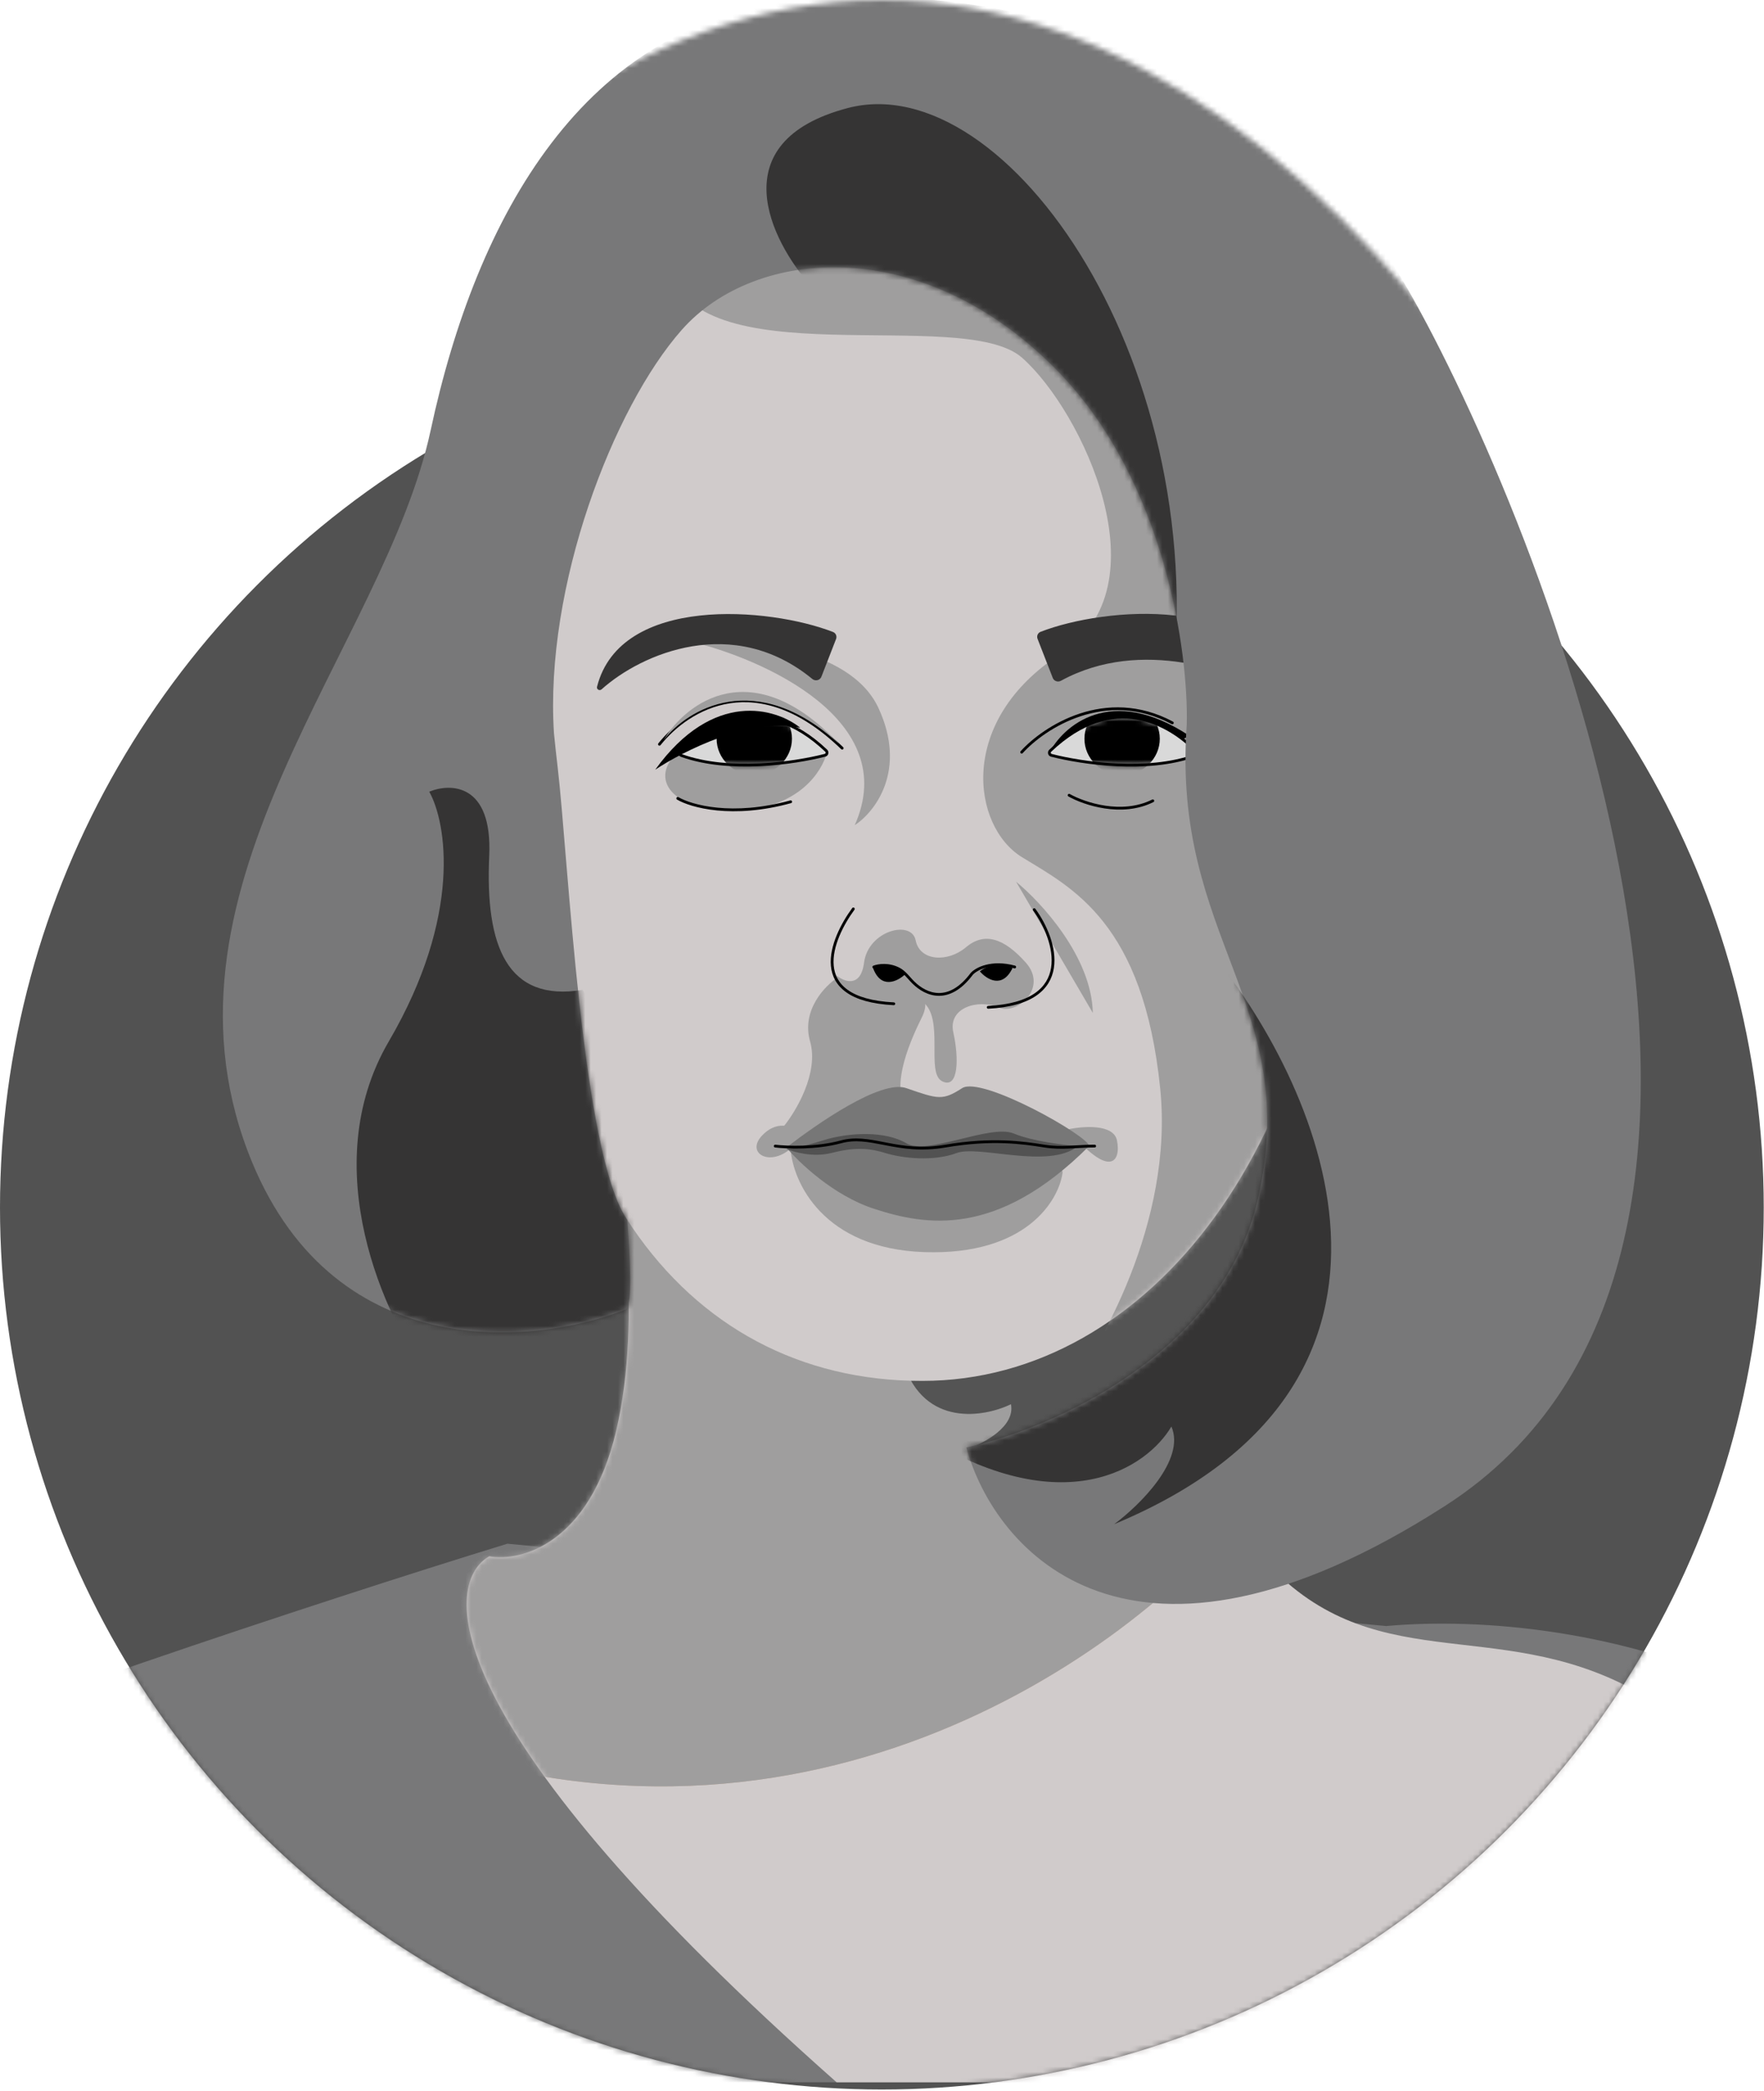 <svg width="324" height="384" viewBox="0 0 324 384" fill="none" xmlns="http://www.w3.org/2000/svg">
<circle cx="161.976" cy="221.754" r="161.976" fill="#525252"/>
<mask id="mask0_2390_11423" style="mask-type:alpha" maskUnits="userSpaceOnUse" x="0" y="0" width="324" height="384">
<path d="M323.952 221.753C323.952 311.21 251.433 383.73 161.976 383.73C72.519 383.73 0 311.21 0 221.753C0 132.296 72.519 0 161.976 0C251.433 0 323.952 132.296 323.952 221.753Z" fill="#525252"/>
</mask>
<g mask="url(#mask0_2390_11423)">
<path fill-rule="evenodd" clip-rule="evenodd" d="M192.01 134.412C200.196 129.392 207.078 129.356 211.213 130.487C206.971 128.289 203.034 128.335 199.719 129.403C196.453 130.456 193.778 132.507 192.01 134.412ZM199.562 128.916C203.718 127.576 208.801 127.801 214.198 131.746L213.909 132.168C210.932 130.267 202.075 128.216 190.873 135.752L190.525 135.386C192.215 133.133 195.421 130.251 199.562 128.916Z" fill="black"/>
<path d="M93.191 283.499C58.601 294.09 -11.554 317.475 -23.648 324.239C-35.561 330.902 -47.125 365.293 -51.632 382.403H375.553C362.229 307.79 289.376 295.457 254.614 298.617L93.191 283.499Z" fill="#787879"/>
<path d="M113.177 262.745C118.096 241.837 114.031 215.258 111.383 204.582H234.116C231.78 224.705 218.667 267.819 231.553 285.806C251.795 308.866 274.343 296.311 300.222 310.403C320.925 321.677 298.941 363.101 285.361 382.403H153.66C80.687 317.834 80.721 291.101 89.86 285.806C95.582 286.831 108.257 283.653 113.177 262.745Z" fill="#D0CBCB"/>
<mask id="mask1_2390_11423" style="mask-type:alpha" maskUnits="userSpaceOnUse" x="85" y="204" width="224" height="179">
<path d="M113.179 262.745C118.098 241.837 114.033 215.258 111.385 204.582H234.118C231.782 224.705 218.669 267.819 231.555 285.806C251.797 308.866 274.345 296.311 300.224 310.403C320.927 321.677 298.943 363.101 285.363 382.403H153.662C80.689 317.834 80.723 291.101 89.862 285.806C95.584 286.831 108.259 283.653 113.179 262.745Z" fill="#D0CBCB"/>
</mask>
<g mask="url(#mask1_2390_11423)">
<path d="M65.52 316.041C142.799 349.453 205.506 305.365 227.2 279.144L251.797 268.383L240.267 176.141L118.816 205.607L82.431 265.052L65.52 316.041Z" fill="#C7AD9C"/>
<path d="M65.52 316.041C142.799 349.453 205.506 305.365 227.2 279.144L251.797 268.383L240.267 176.141L118.816 205.607L82.431 265.052L65.52 316.041Z" fill="#9F9E9E"/>
</g>
<path d="M177.746 266.075C235.141 267.92 240.266 209.108 235.654 179.471C237.908 208.988 190.131 239.086 165.96 250.446C169.855 262.13 180.736 260.268 185.689 257.876C186.509 261.976 180.736 265.051 177.746 266.075Z" fill="#777777"/>
<path d="M177.746 266.075C235.141 267.92 240.266 209.108 235.654 179.471C237.908 208.988 190.131 239.086 165.96 250.446C169.855 262.13 180.736 260.268 185.689 257.876C186.509 261.976 180.736 265.051 177.746 266.075Z" fill="black" fill-opacity="0.3"/>
<path d="M245.536 145.865C245.536 209.197 211.182 253.596 169.437 253.596C124.436 253.708 95.657 213.035 99.9 150.343C99.962 149.427 99.912 148.483 99.754 147.578C88.352 82.3 117.348 28.825 169.949 31.191C211.694 31.191 245.536 82.532 245.536 145.865Z" fill="#D0CBCB"/>
<path d="M156.992 151.542C165.601 132.274 140.252 120.966 126.501 117.72C135.896 117.037 156.018 118.54 161.348 130.019C166.677 141.498 160.665 149.15 156.992 151.542Z" fill="#9F9E9E"/>
<mask id="mask2_2390_11423" style="mask-type:alpha" maskUnits="userSpaceOnUse" x="97" y="31" width="149" height="223">
<path d="M245.536 145.865C245.536 209.197 211.182 253.596 169.437 253.596C124.436 253.708 95.657 213.035 99.9 150.343C99.962 149.427 99.912 148.483 99.754 147.578C88.352 82.3 117.348 28.825 169.949 31.191C211.694 31.191 245.536 82.532 245.536 145.865Z" fill="#C7AD9C"/>
</mask>
<g mask="url(#mask2_2390_11423)">
<path d="M213.106 199.969C215.565 224.362 202.002 248.055 194.914 256.852L228.479 260.183L244.878 151.03C243.084 128.311 237.037 76.724 227.198 52.127C214.899 21.379 118.302 27.273 122.658 48.539C127.013 69.806 176.721 55.97 187.739 65.707C198.757 75.443 214.131 107.728 194.914 120.027C175.697 132.326 178.515 151.799 187.739 157.436C196.963 163.073 210.031 169.478 213.106 199.969Z" fill="#9F9E9E"/>
</g>
<path d="M218.486 135.143C203.933 125.509 195.17 133.349 192.607 138.474C202.242 127.405 212.849 132.154 216.949 135.912L218.486 135.143Z" fill="black"/>
<path d="M192.902 137.867C204.519 126.834 214.831 132.978 219.688 137.948C219.939 138.204 219.842 138.627 219.505 138.748C210.774 141.905 198.844 140.177 193.109 138.71C192.729 138.613 192.618 138.137 192.902 137.867Z" fill="#D9D9D9"/>
<path fill-rule="evenodd" clip-rule="evenodd" d="M208.787 132.161C213.351 132.927 217.097 135.666 219.504 138.128C219.624 138.251 219.579 138.451 219.417 138.509C215.097 140.071 209.969 140.429 205.195 140.209C200.423 139.989 196.024 139.193 193.172 138.463C193 138.42 192.931 138.195 193.078 138.054C198.836 132.586 204.239 131.398 208.787 132.161ZM208.872 131.656C204.145 130.862 198.584 132.118 192.725 137.683C192.305 138.082 192.457 138.81 193.045 138.96C195.927 139.697 200.361 140.499 205.171 140.72C209.978 140.942 215.182 140.585 219.591 138.991C220.103 138.806 220.252 138.16 219.871 137.77C217.421 135.264 213.582 132.446 208.872 131.656Z" fill="black"/>
<mask id="mask3_2390_11423" style="mask-type:alpha" maskUnits="userSpaceOnUse" x="192" y="131" width="29" height="10">
<path d="M220.195 138.485C215.498 133.36 204.565 126.186 192.267 138.485C197.733 140.022 210.971 142.175 220.195 138.485Z" fill="#D9D9D9"/>
</mask>
<g mask="url(#mask3_2390_11423)">
<path d="M199.185 135.667C199.185 139.346 202.283 142.329 206.103 142.329C209.924 142.329 213.021 139.346 213.021 135.667C213.021 131.988 209.924 129.005 206.103 129.005C202.283 129.005 199.185 131.988 199.185 135.667Z" fill="black"/>
</g>
<path d="M186.63 161.93C191.242 165.688 200.517 175.766 200.722 186.016L186.63 161.93Z" fill="#9F9E9E"/>
<path d="M196.194 207.4C198.927 206.802 204.547 206.375 205.162 209.45C205.931 213.293 203.881 216.624 196.194 207.4Z" fill="#9F9E9E"/>
<path d="M147.255 208.424C146.145 207.143 143.156 205.35 140.081 208.424C136.238 212.268 143.156 215.343 147.255 208.424Z" fill="#9F9E9E"/>
<path d="M169.803 229.947C188.456 230.562 194.486 220.467 195.169 215.342C195.169 214.232 193.119 213.088 184.92 217.392C176.721 221.697 155.027 214.915 145.205 210.987C145.632 217.051 151.15 229.332 169.803 229.947Z" fill="#9F9E9E"/>
<path d="M148.792 191.257C150.432 196.997 146.23 204.069 143.924 206.887C146.486 214.318 171.34 208.424 167.24 204.581C163.141 200.738 166.728 192.026 169.29 186.901C171.853 181.777 166.472 181.008 162.116 182.289C158.631 183.314 155.198 180.837 153.917 179.471C151.525 181.008 147.152 185.518 148.792 191.257Z" fill="#9F9E9E"/>
<path d="M169.462 183.966C166.183 181.507 163.313 182.941 162.288 183.966C157.164 184.376 154.345 180.892 153.576 179.098C155.028 180.294 158.086 181.507 158.701 176.792C159.469 170.899 167.412 168.849 168.181 172.692C168.95 176.536 174.074 176.792 177.405 173.973C180.736 171.155 184.323 172.18 188.423 176.792C192.523 181.404 186.886 186.529 183.298 184.991C179.711 183.454 174.074 184.991 175.099 189.603C176.124 194.215 176.124 200.109 173.049 198.571C169.975 197.034 173.562 187.041 169.462 183.966Z" fill="#9F9E9E"/>
<path d="M136.236 148.724C122.677 149.335 119.367 142.637 124.45 138.219C135.109 142.319 147.169 139.927 151.866 138.219C151.012 141.721 146.68 148.254 136.236 148.724Z" fill="#9F9E9E"/>
<path d="M151.746 137.856C140.13 126.823 129.818 132.967 124.96 137.936C124.71 138.193 124.807 138.616 125.144 138.737C133.874 141.894 145.804 140.165 151.54 138.699C151.919 138.602 152.03 138.126 151.746 137.856Z" fill="#D9D9D9"/>
<path fill-rule="evenodd" clip-rule="evenodd" d="M135.86 132.15C131.296 132.916 127.55 135.654 125.143 138.117C125.023 138.24 125.068 138.439 125.23 138.498C129.551 140.06 134.678 140.418 139.453 140.197C144.224 139.978 148.623 139.182 151.476 138.452C151.647 138.409 151.717 138.183 151.569 138.043C145.812 132.575 140.408 131.387 135.86 132.15ZM135.776 131.644C140.502 130.851 146.063 132.107 151.922 137.672C152.342 138.071 152.19 138.799 151.603 138.949C148.72 139.686 144.286 140.488 139.476 140.709C134.669 140.931 129.466 140.574 125.056 138.98C124.544 138.795 124.396 138.149 124.777 137.759C127.227 135.252 131.065 132.435 135.776 131.644Z" fill="black"/>
<mask id="mask4_2390_11423" style="mask-type:alpha" maskUnits="userSpaceOnUse" x="124" y="131" width="29" height="10">
<path d="M124.45 138.474C129.148 133.349 140.08 126.175 152.379 138.474C146.913 140.011 133.674 142.164 124.45 138.474Z" fill="#D9D9D9"/>
</mask>
<g mask="url(#mask4_2390_11423)">
<path d="M145.46 135.656C145.46 139.335 142.363 142.318 138.542 142.318C134.721 142.318 131.624 139.335 131.624 135.656C131.624 131.977 134.721 128.994 138.542 128.994C142.363 128.994 145.46 131.977 145.46 135.656Z" fill="black"/>
</g>
<path fill-rule="evenodd" clip-rule="evenodd" d="M134.088 129.154C128.389 130.016 123.945 133.557 121.321 136.841C121.232 136.951 121.071 136.969 120.961 136.881C120.85 136.793 120.832 136.631 120.92 136.521C123.599 133.17 128.148 129.534 134.011 128.647C139.889 127.758 147.031 129.638 154.864 137.217C154.966 137.315 154.969 137.477 154.87 137.579C154.772 137.681 154.61 137.683 154.508 137.585C146.762 130.091 139.773 128.293 134.088 129.154Z" fill="black"/>
<path d="M121.89 135.912C125.989 129.079 138.186 119.667 154.174 136.68C138.801 122.536 126.246 130.275 121.89 135.912Z" fill="#9F9E9E"/>
<path d="M146.998 133.662C142.557 130.075 131.01 126.59 120.351 141.349C125.475 137.932 137.979 131.612 146.998 133.662Z" fill="black"/>
<path fill-rule="evenodd" clip-rule="evenodd" d="M198.496 131.529C193.675 133.112 189.869 136.07 187.845 138.305C187.75 138.41 187.588 138.418 187.483 138.323C187.378 138.228 187.37 138.066 187.465 137.961C189.54 135.669 193.42 132.657 198.336 131.042C203.259 129.424 209.227 129.208 215.448 132.526C215.573 132.593 215.62 132.748 215.553 132.873C215.487 132.997 215.331 133.045 215.207 132.978C209.129 129.737 203.31 129.947 198.496 131.529Z" fill="black"/>
<path d="M149.202 124.691C134.662 112.743 117.848 120.001 110.501 126.591C110.128 126.926 109.537 126.604 109.66 126.119C113.946 109.204 141.354 111.518 153.011 116.066C153.524 116.266 153.76 116.845 153.56 117.359L152.125 121.05L150.869 124.28C150.609 124.948 149.755 125.146 149.202 124.691Z" fill="#353434"/>
<path d="M194.86 125.024C209.742 116.897 226.78 123.541 233.89 127.199C234.267 127.393 234.697 127.063 234.607 126.649C230.791 109.12 202.908 111.435 191.124 116.033C190.61 116.233 190.374 116.812 190.574 117.326L192.01 121.017L193.363 124.498C193.593 125.089 194.303 125.329 194.86 125.024Z" fill="#353434"/>
<path fill-rule="evenodd" clip-rule="evenodd" d="M145.476 147.176C145.513 147.313 145.433 147.454 145.297 147.491C134.49 150.463 126.858 148.321 124.353 146.839C124.232 146.767 124.191 146.609 124.263 146.488C124.335 146.366 124.492 146.326 124.614 146.398C126.978 147.796 134.461 149.939 145.161 146.997C145.297 146.96 145.438 147.04 145.476 147.176Z" fill="black"/>
<path fill-rule="evenodd" clip-rule="evenodd" d="M186.621 177.652C186.585 177.789 186.444 177.87 186.307 177.833C182.1 176.703 179.471 178.17 178.701 178.989C176.568 181.843 174.407 182.886 172.441 182.876C170.486 182.866 168.794 181.814 167.591 180.631C167.325 180.37 167.064 180.077 166.81 179.793C166.645 179.609 166.484 179.428 166.326 179.262C165.91 178.822 165.484 178.437 164.975 178.174C163.206 177.259 161.398 177.512 160.587 177.825C160.455 177.876 160.307 177.81 160.256 177.678C160.205 177.546 160.271 177.398 160.403 177.347C161.322 176.992 163.286 176.724 165.211 177.719C165.795 178.021 166.269 178.455 166.699 178.91C166.88 179.101 167.049 179.29 167.214 179.476C167.455 179.746 167.69 180.01 167.95 180.266C169.102 181.398 170.673 182.354 172.444 182.363C174.201 182.372 176.227 181.448 178.299 178.671L178.307 178.66L178.317 178.65C179.218 177.678 182.055 176.16 186.44 177.338C186.577 177.375 186.658 177.516 186.621 177.652Z" fill="black"/>
<path fill-rule="evenodd" clip-rule="evenodd" d="M156.888 166.71C157.002 166.793 157.026 166.954 156.943 167.068C155.948 168.422 154.91 170.125 154.163 171.927C153.415 173.733 152.966 175.619 153.129 177.346C153.29 179.062 154.053 180.632 155.757 181.83C157.471 183.036 160.156 183.88 164.18 184.084C164.321 184.091 164.43 184.211 164.423 184.352C164.415 184.494 164.295 184.603 164.154 184.595C160.08 184.389 157.286 183.533 155.462 182.249C153.627 180.958 152.792 179.248 152.618 177.394C152.445 175.552 152.925 173.577 153.69 171.731C154.456 169.882 155.517 168.144 156.53 166.764C156.613 166.65 156.774 166.626 156.888 166.71Z" fill="black"/>
<path fill-rule="evenodd" clip-rule="evenodd" d="M189.809 166.849C189.695 166.932 189.67 167.093 189.754 167.207C190.744 168.555 191.717 170.286 192.368 172.134C193.02 173.983 193.344 175.932 193.057 177.725C192.772 179.51 191.881 181.15 190.076 182.401C188.264 183.657 185.513 184.532 181.492 184.735C181.35 184.742 181.242 184.863 181.249 185.004C181.256 185.145 181.376 185.254 181.518 185.247C185.593 185.041 188.449 184.152 190.368 182.822C192.294 181.487 193.257 179.72 193.563 177.806C193.868 175.901 193.521 173.862 192.851 171.963C192.182 170.063 191.184 168.288 190.167 166.904C190.083 166.79 189.923 166.765 189.809 166.849Z" fill="black"/>
<path d="M166.215 178.958C164.849 180.239 161.757 181.776 160.322 177.677C161.433 177.25 164.166 176.908 166.215 178.958Z" fill="black"/>
<path d="M179.974 178.387C181.187 179.814 184.086 181.691 185.974 177.779C184.919 177.229 182.242 176.582 179.974 178.387Z" fill="black"/>
<path d="M160.579 222.005C152.994 219.545 146.657 213.379 144.437 210.731C149.988 206.46 161.757 198.194 166.472 199.834C172.365 201.884 173.134 202.14 176.721 199.834C180.308 197.528 200.038 208.681 200.038 210.475C183.127 227.385 170.059 225.079 160.579 222.005Z" fill="#777777"/>
<path d="M152.636 211.755C149.356 212.575 145.803 211.585 144.437 210.987C145.034 210.987 147.204 210.679 151.098 209.449C155.967 207.912 162.629 207.656 166.472 209.962C170.315 212.268 181.846 206.375 186.201 208.168C189.686 209.603 195.511 210.303 197.988 210.474C192.607 214.83 179.796 210.218 175.696 211.755C171.597 213.293 165.96 212.78 162.629 211.755C159.298 210.73 156.735 210.73 152.636 211.755Z" fill="#525252"/>
<path fill-rule="evenodd" clip-rule="evenodd" d="M162.267 210.249C159.479 209.706 157.1 209.242 154.496 209.953C149.942 211.195 144.508 210.987 142.356 210.728C142.215 210.712 142.115 210.584 142.132 210.444C142.149 210.303 142.276 210.203 142.417 210.22C144.535 210.474 149.896 210.676 154.361 209.458C157.084 208.716 159.575 209.202 162.335 209.74C162.501 209.773 162.668 209.806 162.837 209.838C165.807 210.413 169.165 210.982 173.603 210.222C182.285 208.733 188.104 209.636 191.503 210.163C191.631 210.183 191.756 210.202 191.877 210.221C193.519 210.474 194.91 210.474 196.343 210.41C196.766 210.391 197.196 210.367 197.637 210.342C198.683 210.282 199.796 210.218 201.062 210.218C201.204 210.218 201.318 210.333 201.318 210.474C201.318 210.616 201.204 210.73 201.062 210.73C199.811 210.73 198.722 210.793 197.682 210.852C197.237 210.878 196.801 210.903 196.365 210.922C194.915 210.987 193.488 210.987 191.799 210.727C191.678 210.709 191.553 210.689 191.425 210.669C188.043 210.145 182.289 209.252 173.689 210.727C169.158 211.503 165.726 210.919 162.74 210.341C162.581 210.311 162.423 210.28 162.267 210.249Z" fill="black"/>
<path fill-rule="evenodd" clip-rule="evenodd" d="M196.143 145.919C196.213 145.795 196.369 145.752 196.492 145.821C197.833 146.575 200.213 147.538 202.964 147.956C205.716 148.374 208.818 148.244 211.626 146.84C211.752 146.777 211.906 146.828 211.969 146.955C212.033 147.081 211.981 147.235 211.855 147.298C208.923 148.764 205.705 148.891 202.888 148.463C200.071 148.035 197.633 147.051 196.241 146.268C196.118 146.198 196.074 146.042 196.143 145.919Z" fill="black"/>
<path d="M114.97 240.453C98.059 247.2 60.496 250.856 45.533 211.499C26.828 162.304 70.643 118.489 79.098 79.03C87.554 39.571 107.283 4.212 146.486 0.112C185.689 -3.988 234.116 10.361 258.457 52.895C282.799 95.428 337.631 230.204 265.375 276.581C207.571 313.682 182.699 284.866 177.489 265.819C192.607 262.574 224.481 248.908 231.041 220.211C239.24 184.339 215.155 172.553 217.973 133.094C218.315 119.941 214.079 88.562 194.4 68.269C169.803 42.902 138.799 45.208 125.219 60.582C112.607 74.859 99.996 107.7 101.75 134.681C101.993 137.164 102.233 139.232 102.415 140.781C104.41 157.759 106.833 211.956 115.226 224.054C115.739 231.058 116.2 239.428 114.97 240.453Z" fill="#787879"/>
<mask id="mask5_2390_11423" style="mask-type:alpha" maskUnits="userSpaceOnUse" x="40" y="-1" width="262" height="296">
<path d="M114.969 240.453C98.058 247.2 60.495 250.856 45.532 211.499C26.827 162.304 70.642 118.489 79.097 79.03C87.553 39.571 107.282 4.212 146.485 0.112C185.688 -3.988 234.115 10.361 258.456 52.895C282.798 95.428 337.63 230.204 265.374 276.581C207.57 313.682 182.698 284.866 177.489 265.819C192.606 262.574 224.48 248.908 231.04 220.211C239.239 184.339 215.154 172.553 217.972 133.094C218.314 119.941 214.078 88.562 194.399 68.269C169.802 42.902 138.798 45.208 125.218 60.582C112.606 74.859 99.995 107.7 101.749 134.681C101.992 137.164 102.232 139.232 102.414 140.781C104.409 157.759 106.832 211.956 115.225 224.054C115.738 231.058 116.199 239.428 114.969 240.453Z" fill="#9D7457"/>
</mask>
<g mask="url(#mask5_2390_11423)">
<path d="M155.71 19.842C132.342 25.991 141.532 44.269 149.048 52.639C198.858 62.273 213.702 107.898 214.898 129.507C223.61 67.5 184.92 12.155 155.71 19.842Z" fill="#353434"/>
<path d="M71.41 191.258C57.881 214.42 70.727 242.076 78.841 253.008L109.588 261.208L131.879 226.361L107.025 181.777C93.189 184.083 89.09 173.834 89.858 157.179C90.473 143.856 82.769 143.77 78.841 145.393C82.001 151.03 84.939 168.095 71.41 191.258Z" fill="#353434"/>
<path d="M204.648 279.911C267.577 253.674 242.143 198.26 221.559 173.833C243.287 229.178 195.424 256.509 168.776 263.256C195.424 280.065 210.798 269.406 215.153 261.975C217.818 268.125 209.26 276.495 204.648 279.911Z" fill="#353434"/>
</g>
</g>
</svg>

